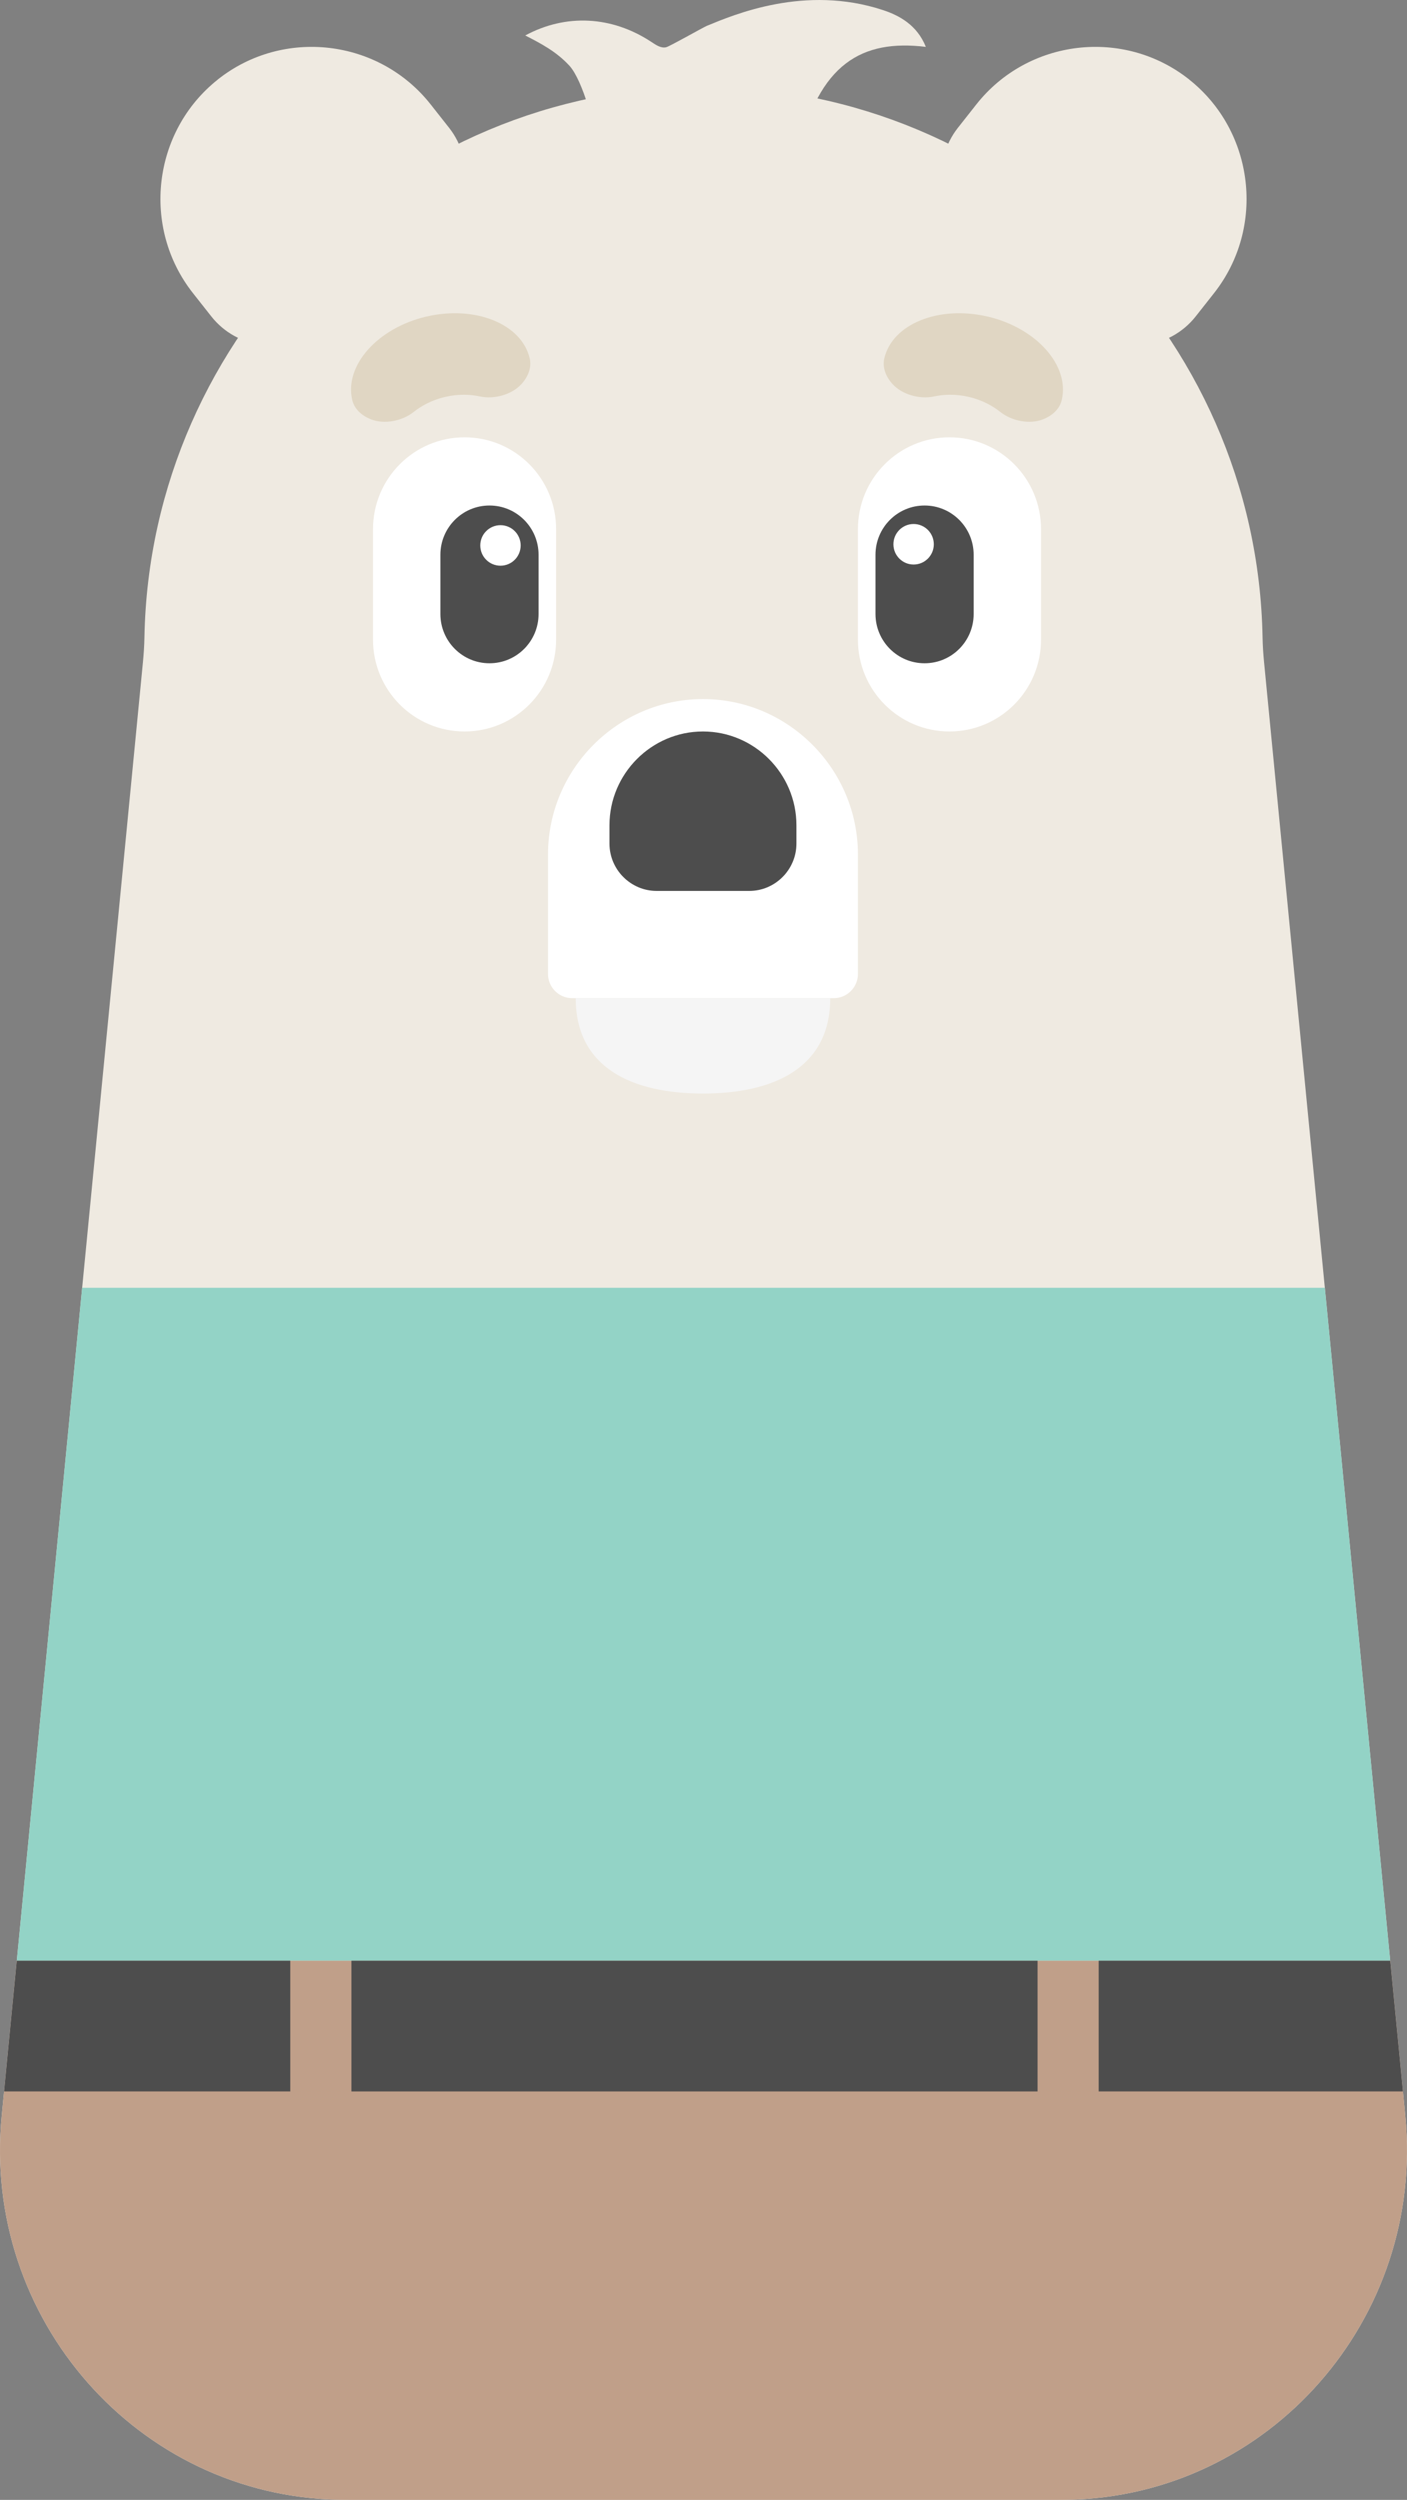 <svg width="147" height="261" viewBox="0 0 147 261" fill="none" xmlns="http://www.w3.org/2000/svg">
<rect x="0" y="0" width="147" height="261" fill="#808080" stroke="none"/>
<g clip-path="url(#clip0_281_661)">
<path d="M146.825 220.93L145.246 204.7L132.068 69.161C131.985 68.293 131.924 67.422 131.91 66.552C131.336 34.823 105.273 9.049 73.5 9.049C41.724 9.049 15.664 34.826 15.09 66.552C15.074 67.422 15.015 68.293 14.932 69.161L1.754 204.7L0.175 220.93C-1.876 242.033 14.361 260.629 35.503 260.992C35.826 260.997 36.149 261 36.472 261H110.526C110.851 261 111.174 261 111.494 260.992C132.639 260.629 148.876 242.033 146.822 220.93H146.825Z" fill="#EFEAE1"/>
<path d="M83.376 16.048C85.523 6.637 90.077 4.08 96.73 4.895C95.814 2.612 93.96 1.61 92.215 1.041C84.103 -1.616 76.715 1.516 73.842 2.702C73.453 2.864 69.97 4.845 69.597 4.934C69.055 5.063 68.526 4.689 68.025 4.36C63.913 1.658 59.1 1.418 54.877 3.704C56.483 4.527 58.117 5.37 59.49 6.86C60.862 8.351 62.335 13.52 62.407 16.048H83.376Z" fill="#EFEAE1"/>
<path d="M124.241 8.298C117.407 2.883 107.4 4.058 101.999 10.91L100.081 13.341C97.356 16.799 97.946 21.865 101.395 24.597L113.699 34.349C117.148 37.081 122.2 36.49 124.926 33.032L126.843 30.601C132.244 23.749 131.072 13.715 124.238 8.3L124.241 8.298Z" fill="#EFEAE1"/>
<path d="M22.759 8.298C29.593 2.883 39.6 4.058 45.001 10.91L46.919 13.341C49.644 16.799 49.054 21.865 45.605 24.597L33.301 34.349C29.852 37.081 24.8 36.49 22.075 33.032L20.157 30.601C14.756 23.749 15.928 13.715 22.762 8.3L22.759 8.298Z" fill="#EFEAE1"/>
<path d="M73.444 72.987C64.539 72.987 57.255 80.291 57.255 89.22V101.687C57.255 103.077 58.388 104.213 59.774 104.213H87.115C88.501 104.213 89.634 103.077 89.634 101.687V89.22C89.634 80.291 82.349 72.987 73.444 72.987Z" fill="white"/>
<path d="M58.101 55.248C58.101 49.952 53.819 45.658 48.536 45.658C43.254 45.658 38.971 49.952 38.971 55.248V66.78C38.971 72.077 43.254 76.37 48.536 76.37C53.819 76.37 58.101 72.077 58.101 66.78V55.248Z" fill="white"/>
<path d="M108.764 55.248C108.764 49.952 104.481 45.658 99.199 45.658C93.916 45.658 89.634 49.952 89.634 55.248V66.78C89.634 72.077 93.916 76.37 99.199 76.37C104.481 76.37 108.764 72.077 108.764 66.78V55.248Z" fill="white"/>
<path d="M56.269 57.922C56.269 55.081 53.973 52.778 51.14 52.778C48.308 52.778 46.011 55.081 46.011 57.922V64.106C46.011 66.947 48.308 69.25 51.14 69.25C53.973 69.25 56.269 66.947 56.269 64.106V57.922Z" fill="#4D4D4D"/>
<path d="M101.726 57.922C101.726 55.081 99.43 52.778 96.597 52.778C93.765 52.778 91.469 55.081 91.469 57.922V64.106C91.469 66.947 93.765 69.25 96.597 69.25C99.43 69.25 101.726 66.947 101.726 64.106V57.922Z" fill="#4D4D4D"/>
<path d="M73.444 76.37C68.072 76.37 63.676 80.777 63.676 86.164V88.076C63.676 90.794 65.895 93.018 68.606 93.018H78.28C80.991 93.018 83.209 90.794 83.209 88.076V86.164C83.209 80.777 78.814 76.37 73.442 76.37H73.444Z" fill="#4D4D4D"/>
<path d="M73.444 114.171C80.757 114.171 86.742 111.545 86.742 104.21H60.15C60.15 111.542 66.132 114.171 73.447 114.171H73.444Z" fill="#F5F5F5"/>
<path d="M44.55 33.048C39.45 34.243 35.962 38.161 36.8 41.756C37.014 42.68 37.755 43.389 38.771 43.785C40.146 44.321 42.008 43.975 43.23 43.004C43.937 42.443 45.023 41.784 46.521 41.438C48.002 41.095 49.252 41.201 50.123 41.388C51.654 41.717 53.477 41.198 54.476 40.104C54.487 40.093 54.499 40.079 54.51 40.068C55.22 39.272 55.554 38.323 55.342 37.416C54.504 33.821 49.647 31.857 44.547 33.054L44.55 33.048Z" fill="#E0D6C3"/>
<path d="M103.182 33.048C108.282 34.243 111.77 38.161 110.932 41.756C110.718 42.68 109.977 43.389 108.961 43.785C107.586 44.321 105.724 43.975 104.502 43.004C103.795 42.443 102.709 41.784 101.211 41.438C99.731 41.095 98.481 41.201 97.609 41.388C96.078 41.717 94.255 41.198 93.256 40.104C93.245 40.093 93.233 40.079 93.222 40.068C92.513 39.272 92.178 38.323 92.39 37.416C93.228 33.821 98.085 31.857 103.185 33.054L103.182 33.048Z" fill="#E0D6C3"/>
<path d="M52.288 59.063C53.454 59.063 54.398 58.116 54.398 56.948C54.398 55.779 53.454 54.832 52.288 54.832C51.123 54.832 50.178 55.779 50.178 56.948C50.178 58.116 51.123 59.063 52.288 59.063Z" fill="white"/>
<path d="M95.452 58.94C96.617 58.94 97.562 57.993 97.562 56.825C97.562 55.656 96.617 54.709 95.452 54.709C94.287 54.709 93.342 55.656 93.342 56.825C93.342 57.993 94.287 58.94 95.452 58.94Z" fill="white"/>
<path d="M146.825 220.93L145.246 204.7H1.754L0.175 220.93C-1.876 242.033 14.361 260.629 35.503 260.992C35.826 260.997 36.149 261 36.472 261H110.526C110.851 261 111.174 261 111.494 260.992C132.639 260.629 148.876 242.033 146.822 220.93H146.825Z" fill="#C09F89"/>
<path d="M30.328 204.7H1.754L0.426 218.357H30.328V204.7Z" fill="#4D4D4D"/>
<path d="M114.787 218.357H146.574L145.246 204.7H114.787V218.357Z" fill="#4D4D4D"/>
<path d="M108.402 204.7H36.717V218.357H108.402V204.7Z" fill="#4D4D4D"/>
<path d="M8.582 134.454L1.754 204.7H145.246L138.418 134.454H8.582Z" fill="#93D3C6"/>
</g>
<defs>
<clipPath id="clip0_281_661">
<rect width="147" height="261" fill="white"/>
</clipPath>
</defs>
</svg>
